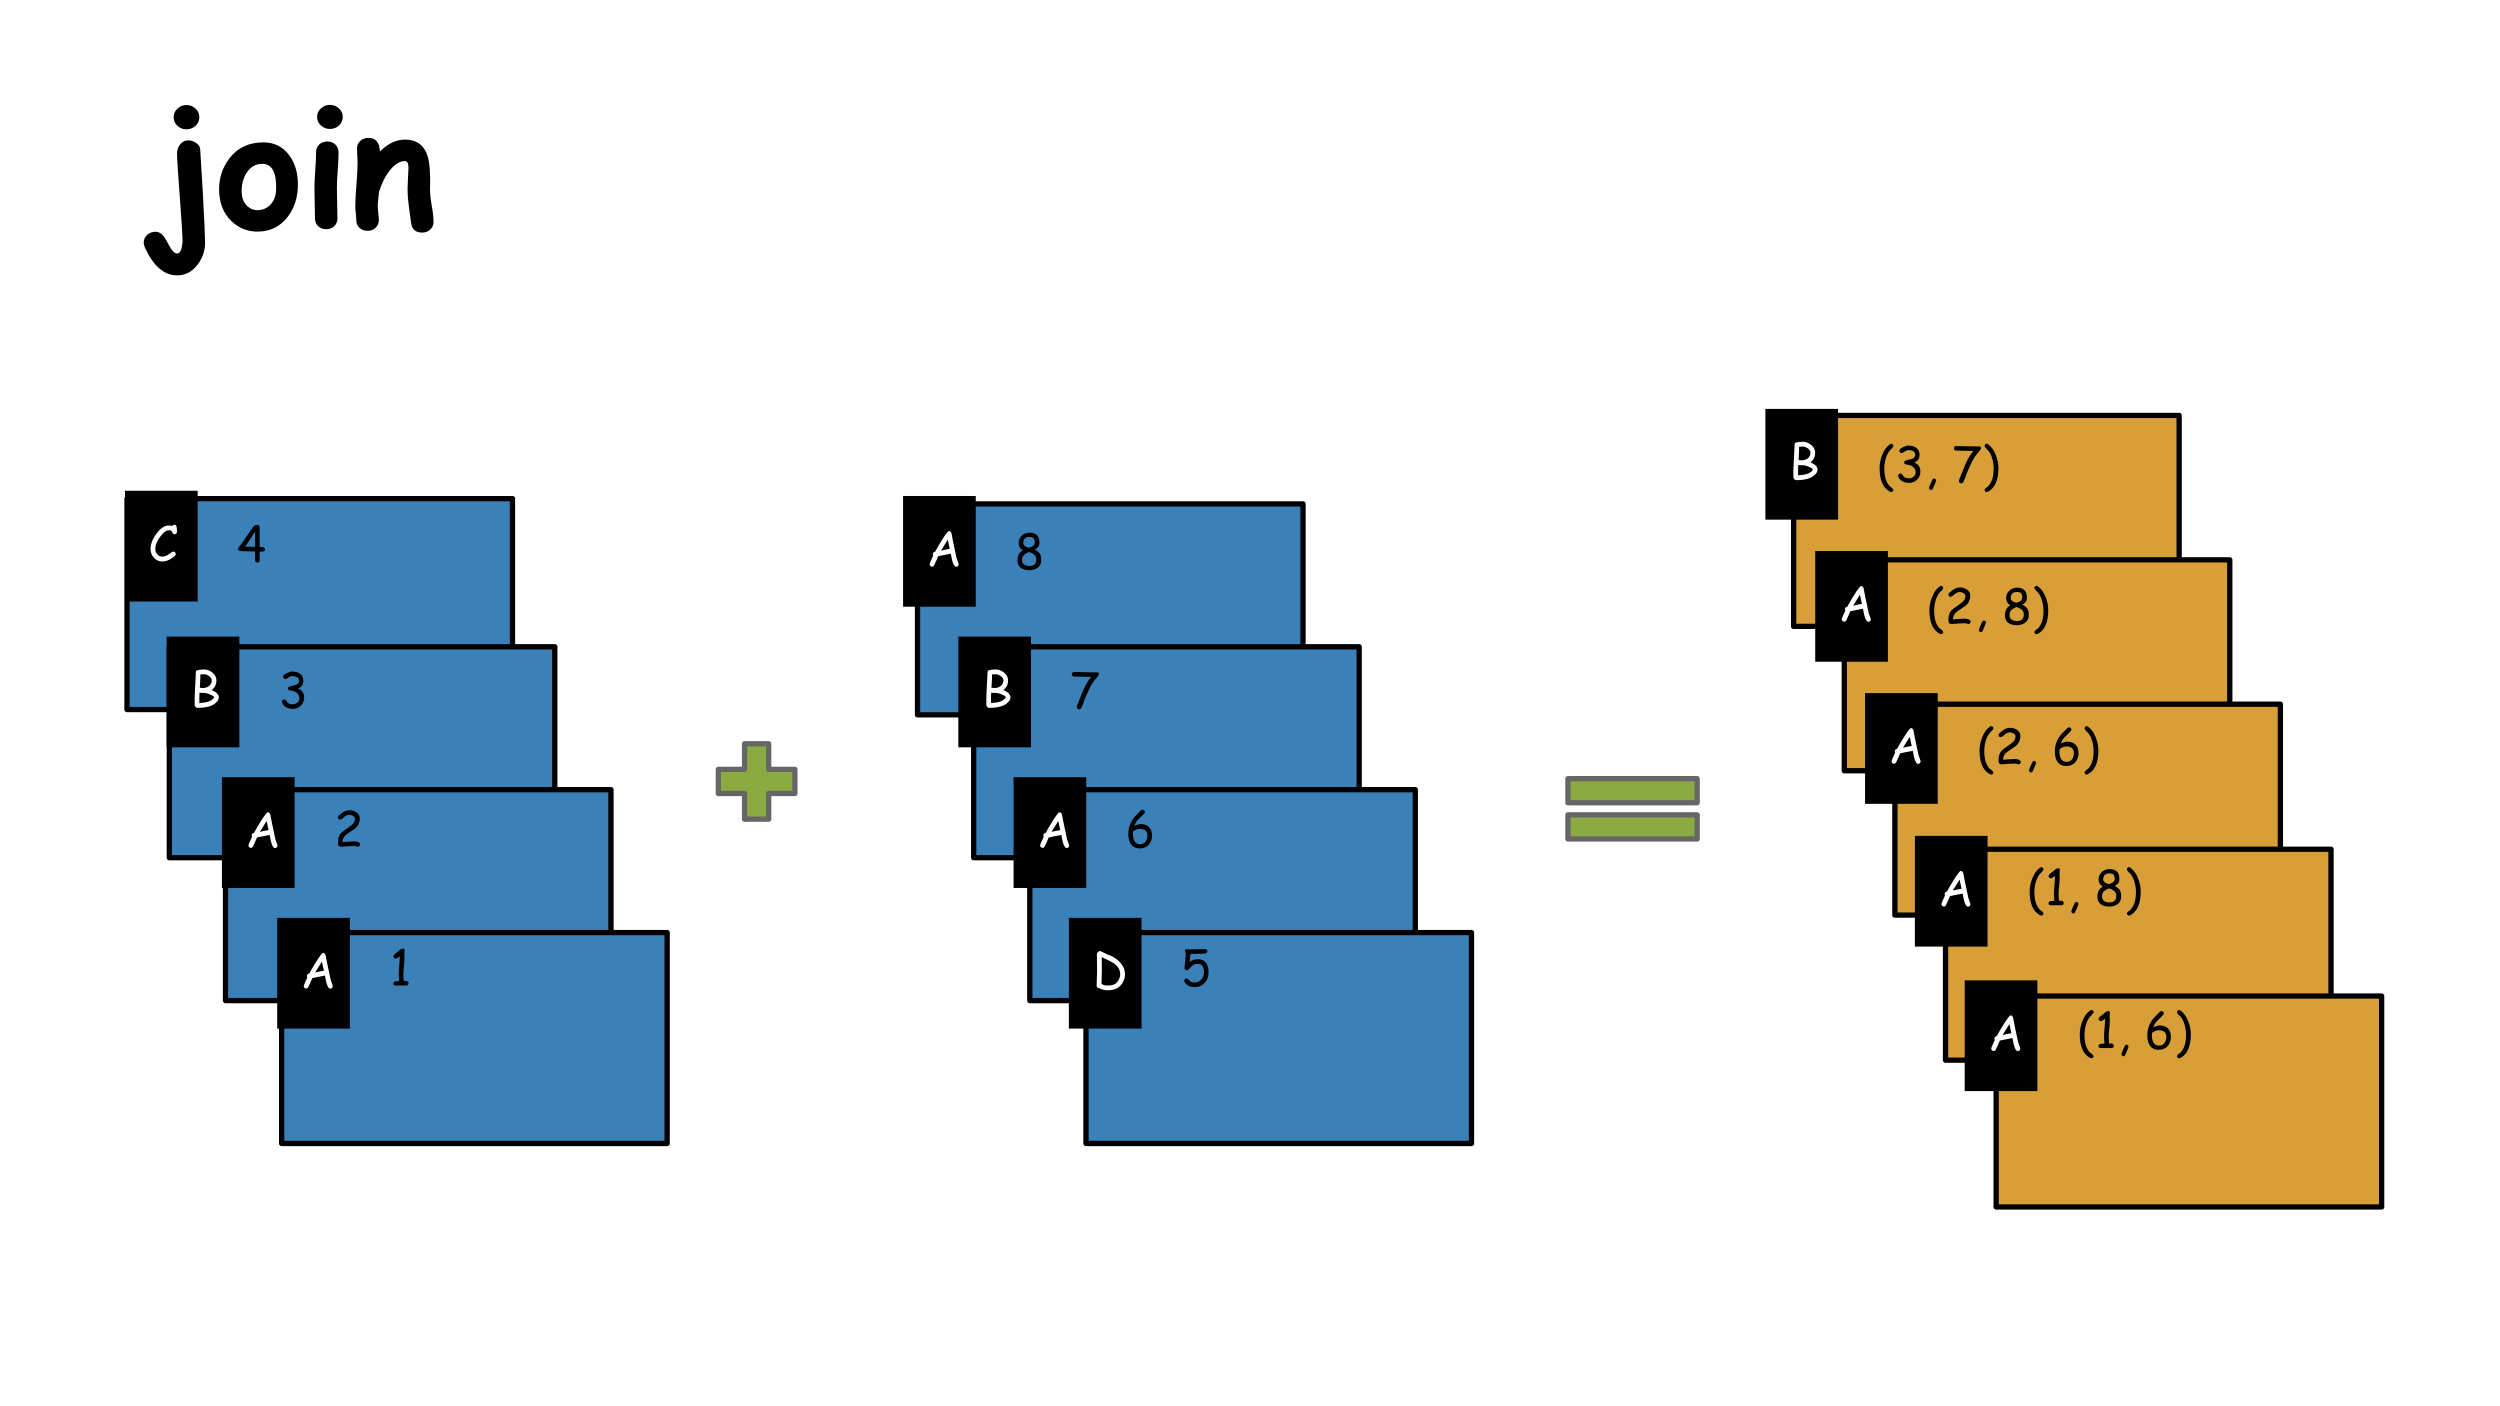 <?xml version="1.0" encoding="UTF-8"?>
<svg xmlns="http://www.w3.org/2000/svg" xmlns:xlink="http://www.w3.org/1999/xlink" width="720pt" height="405pt" viewBox="0 0 720 405" version="1.1">
<defs>
<g>
<symbol overflow="visible" id="glyph0-0">
<path style="stroke:none;" d="M 0.875 0 L 0.875 -11.203 L 6.125 -11.203 L 6.125 0 Z M 1.75 -0.875 L 5.25 -0.875 L 5.25 -10.328 L 1.75 -10.328 Z M 1.75 -0.875 "/>
</symbol>
<symbol overflow="visible" id="glyph0-1">
<path style="stroke:none;" d="M 7.547 -7.672 C 7.254 -7.672 7.035 -7.844 6.891 -8.188 C 6.766 -8.477 6.645 -8.656 6.531 -8.719 C 6.438 -8.77 6.203 -8.797 5.828 -8.797 C 5.16 -8.797 4.426 -8.289 3.625 -7.281 C 2.531 -5.914 1.984 -4.625 1.984 -3.406 C 1.984 -2.82 2.172 -2.316 2.547 -1.891 C 2.93 -1.453 3.398 -1.234 3.953 -1.234 C 4.422 -1.234 4.891 -1.352 5.359 -1.594 C 5.629 -1.738 6.035 -2.008 6.578 -2.406 C 6.836 -2.594 7.035 -2.688 7.172 -2.688 C 7.367 -2.688 7.531 -2.613 7.656 -2.469 C 7.789 -2.32 7.859 -2.156 7.859 -1.969 C 7.859 -1.77 7.773 -1.594 7.609 -1.438 C 6.398 -0.363 5.18 0.172 3.953 0.172 C 3.004 0.172 2.207 -0.191 1.562 -0.922 C 0.926 -1.617 0.609 -2.445 0.609 -3.406 C 0.609 -4.957 1.258 -6.539 2.562 -8.156 C 3.633 -9.508 4.723 -10.188 5.828 -10.188 C 6.047 -10.188 6.242 -10.176 6.422 -10.156 C 6.598 -10.133 6.754 -10.102 6.891 -10.062 C 7.055 -10.289 7.266 -10.406 7.516 -10.406 C 7.828 -10.406 8.023 -10.203 8.109 -9.797 C 8.18 -9.422 8.219 -8.961 8.219 -8.422 C 8.219 -8.242 8.172 -8.082 8.078 -7.938 C 7.953 -7.758 7.773 -7.672 7.547 -7.672 Z M 7.547 -7.672 "/>
</symbol>
<symbol overflow="visible" id="glyph0-2">
<path style="stroke:none;" d="M 6.594 -2.984 L 6.594 -0.453 C 6.594 -0.035 6.383 0.172 5.969 0.172 C 5.488 0.172 5.25 -0.156 5.25 -0.812 C 5.25 -0.895 5.25 -1.008 5.25 -1.156 C 5.258 -1.312 5.266 -1.414 5.266 -1.469 L 5.266 -3.016 L 2.25 -3.094 C 1.625 -3.094 1.191 -3.113 0.953 -3.156 C 0.535 -3.227 0.328 -3.391 0.328 -3.641 C 0.328 -3.848 0.453 -4.109 0.703 -4.422 L 1.297 -5.125 L 4.656 -10.031 C 4.957 -10.457 5.344 -10.672 5.812 -10.672 C 6.332 -10.672 6.594 -10.445 6.594 -10 L 6.594 -4.312 C 6.664 -4.32 6.758 -4.328 6.875 -4.328 C 7.707 -4.328 8.125 -4.098 8.125 -3.641 C 8.125 -3.316 7.953 -3.109 7.609 -3.016 C 7.453 -2.973 7.113 -2.961 6.594 -2.984 Z M 5.266 -8.766 C 4.047 -6.828 3.094 -5.375 2.406 -4.406 L 5.266 -4.344 Z M 5.266 -8.766 "/>
</symbol>
<symbol overflow="visible" id="glyph0-3">
<path style="stroke:none;" d="M 6.062 -0.281 C 5.031 0.125 3.719 0.328 2.125 0.328 C 1.926 0.328 1.738 0.234 1.562 0.047 C 1.395 -0.129 1.312 -0.316 1.312 -0.516 L 1.312 -2.516 C 1.312 -3.16 1.348 -4.086 1.422 -5.297 C 1.516 -6.598 1.566 -7.539 1.578 -8.125 C 1.578 -8.539 1.602 -9.164 1.656 -10 C 1.688 -10.227 1.758 -10.379 1.875 -10.453 C 2.5 -10.641 3.207 -10.734 4 -10.734 C 4.801 -10.734 5.566 -10.461 6.297 -9.922 C 7.148 -9.285 7.578 -8.508 7.578 -7.594 C 7.578 -6.414 7.125 -5.488 6.219 -4.812 C 6.895 -4.52 7.406 -4.195 7.75 -3.844 C 8.094 -3.488 8.266 -3.102 8.266 -2.688 C 8.266 -2.133 7.961 -1.602 7.359 -1.094 C 6.941 -0.727 6.508 -0.457 6.062 -0.281 Z M 4 -9.344 C 3.5 -9.344 3.148 -9.328 2.953 -9.297 L 2.938 -8.094 L 2.797 -5.453 C 3.441 -5.398 3.785 -5.375 3.828 -5.375 C 4.523 -5.438 5.094 -5.648 5.531 -6.016 C 6 -6.422 6.234 -6.945 6.234 -7.594 C 6.234 -8.02 5.992 -8.414 5.516 -8.781 C 5.035 -9.156 4.531 -9.344 4 -9.344 Z M 4.766 -3.875 L 4.031 -3.984 C 3.969 -3.984 3.875 -3.977 3.75 -3.969 C 3.633 -3.969 3.547 -3.969 3.484 -3.969 C 3.242 -3.969 2.984 -3.988 2.703 -4.031 C 2.672 -3.457 2.656 -2.941 2.656 -2.484 L 2.656 -1.078 C 3.852 -1.117 4.828 -1.285 5.578 -1.578 C 5.898 -1.703 6.207 -1.895 6.5 -2.156 C 6.77 -2.395 6.906 -2.57 6.906 -2.688 C 6.906 -2.906 6.613 -3.145 6.031 -3.406 C 5.594 -3.613 5.172 -3.77 4.766 -3.875 Z M 4.766 -3.875 "/>
</symbol>
<symbol overflow="visible" id="glyph0-4">
<path style="stroke:none;" d="M 4.766 -10.344 C 4.766 -10.188 4.617 -9.953 4.328 -9.641 C 4.117 -9.43 3.914 -9.223 3.719 -9.016 C 3.207 -8.441 2.805 -7.625 2.516 -6.562 C 2.266 -5.625 2.141 -4.707 2.141 -3.812 C 2.141 -1.5 2.664 0.195 3.719 1.281 C 3.926 1.445 4.141 1.609 4.359 1.766 C 4.617 1.973 4.75 2.18 4.75 2.391 C 4.75 2.547 4.688 2.676 4.562 2.781 C 4.445 2.895 4.312 2.953 4.156 2.953 C 4.02 2.953 3.859 2.898 3.672 2.797 C 1.742 1.711 0.781 -0.539 0.781 -3.969 C 0.781 -5.207 1.031 -6.457 1.531 -7.719 C 2.082 -9.133 2.812 -10.156 3.719 -10.781 C 3.895 -10.914 4.035 -10.984 4.141 -10.984 C 4.305 -10.984 4.453 -10.914 4.578 -10.781 C 4.703 -10.656 4.766 -10.508 4.766 -10.344 Z M 4.766 -10.344 "/>
</symbol>
<symbol overflow="visible" id="glyph0-5">
<path style="stroke:none;" d="M 4.141 0.312 C 3.453 0.312 2.832 0.172 2.281 -0.109 C 1.664 -0.441 1.254 -0.91 1.047 -1.516 C 1.016 -1.598 1 -1.676 1 -1.75 C 1 -1.938 1.066 -2.086 1.203 -2.203 C 1.348 -2.328 1.508 -2.391 1.688 -2.391 C 1.875 -2.391 2.031 -2.305 2.156 -2.141 L 2.469 -1.672 C 2.633 -1.441 2.859 -1.27 3.141 -1.156 C 3.422 -1.051 3.754 -1 4.141 -1 C 4.629 -1 5.062 -1.156 5.438 -1.469 C 5.832 -1.789 6.031 -2.191 6.031 -2.672 C 6.031 -3.359 5.781 -3.906 5.281 -4.312 C 4.832 -4.664 4.238 -4.883 3.5 -4.969 C 2.988 -5.008 2.734 -5.211 2.734 -5.578 C 2.734 -5.848 2.938 -6.051 3.344 -6.188 L 4.969 -6.594 C 5.281 -6.707 5.516 -6.859 5.672 -7.047 C 5.836 -7.242 5.922 -7.484 5.922 -7.766 C 5.93 -8.172 5.781 -8.492 5.469 -8.734 C 5.133 -8.992 4.664 -9.125 4.062 -9.125 C 3.75 -9.125 3.445 -9.047 3.156 -8.891 L 2.391 -8.406 C 2.234 -8.312 2.113 -8.266 2.031 -8.266 C 1.844 -8.266 1.68 -8.332 1.547 -8.469 C 1.422 -8.613 1.359 -8.773 1.359 -8.953 C 1.359 -9.305 1.707 -9.648 2.406 -9.984 C 3.008 -10.285 3.508 -10.438 3.906 -10.438 C 4.883 -10.438 5.66 -10.219 6.234 -9.781 C 6.848 -9.312 7.156 -8.648 7.156 -7.797 C 7.156 -6.723 6.723 -6.016 5.859 -5.672 C 5.785 -5.641 5.695 -5.609 5.594 -5.578 C 6.195 -5.359 6.648 -5.023 6.953 -4.578 C 7.254 -4.129 7.406 -3.57 7.406 -2.906 C 7.406 -2.008 7.086 -1.25 6.453 -0.625 C 5.816 0 5.047 0.312 4.141 0.312 Z M 4.141 0.312 "/>
</symbol>
<symbol overflow="visible" id="glyph0-6">
<path style="stroke:none;" d="M 1.953 2.359 C 1.785 2.359 1.645 2.297 1.531 2.172 C 1.414 2.047 1.359 1.906 1.359 1.75 C 1.359 1.613 1.5 1.219 1.781 0.562 C 2.02 0 2.207 -0.398 2.344 -0.641 C 2.457 -0.859 2.613 -0.969 2.812 -0.969 C 2.977 -0.969 3.117 -0.906 3.234 -0.781 C 3.348 -0.656 3.406 -0.516 3.406 -0.359 C 3.406 -0.242 3.082 0.535 2.438 1.984 C 2.332 2.234 2.172 2.359 1.953 2.359 Z M 1.953 2.359 "/>
</symbol>
<symbol overflow="visible" id="glyph0-7">
<path style="stroke:none;" d=""/>
</symbol>
<symbol overflow="visible" id="glyph0-8">
<path style="stroke:none;" d="M 7.891 -8.922 L 7.266 -8.203 C 6.672 -7.516 6.129 -6.676 5.641 -5.688 L 4.391 -2.953 C 4.305 -2.754 4.113 -2.227 3.812 -1.375 C 3.57 -0.707 3.352 -0.207 3.156 0.125 C 3.02 0.344 2.836 0.453 2.609 0.453 C 2.422 0.453 2.258 0.383 2.125 0.25 C 1.988 0.125 1.922 -0.023 1.922 -0.203 C 1.922 -0.367 2.066 -0.812 2.359 -1.531 L 3.891 -5.297 C 4.566 -6.785 5.266 -7.938 5.984 -8.75 L 6.109 -8.891 L 2.688 -8.953 L 1.141 -9 C 0.703 -9.039 0.484 -9.258 0.484 -9.656 C 0.484 -9.844 0.547 -10 0.672 -10.125 C 0.797 -10.25 0.957 -10.312 1.156 -10.312 C 1.727 -10.312 2.586 -10.289 3.734 -10.25 C 4.891 -10.219 5.754 -10.203 6.328 -10.203 L 7.578 -10.203 C 8.055 -10.203 8.297 -10.055 8.297 -9.766 C 8.297 -9.555 8.16 -9.273 7.891 -8.922 Z M 7.891 -8.922 "/>
</symbol>
<symbol overflow="visible" id="glyph0-9">
<path style="stroke:none;" d="M 4.766 -3.969 C 4.766 -0.539 3.797 1.711 1.859 2.797 C 1.672 2.898 1.508 2.953 1.375 2.953 C 1.219 2.953 1.078 2.895 0.953 2.781 C 0.836 2.676 0.781 2.547 0.781 2.391 C 0.781 2.18 0.914 1.973 1.188 1.766 C 1.395 1.609 1.602 1.445 1.812 1.281 C 2.863 0.195 3.391 -1.5 3.391 -3.812 C 3.391 -4.707 3.266 -5.625 3.016 -6.562 C 2.723 -7.625 2.328 -8.441 1.828 -9.016 C 1.617 -9.223 1.41 -9.43 1.203 -9.641 C 0.922 -9.953 0.781 -10.188 0.781 -10.344 C 0.781 -10.508 0.836 -10.656 0.953 -10.781 C 1.078 -10.914 1.223 -10.984 1.391 -10.984 C 1.492 -10.984 1.641 -10.914 1.828 -10.781 C 2.723 -10.156 3.453 -9.133 4.016 -7.719 C 4.516 -6.457 4.766 -5.207 4.766 -3.969 Z M 4.766 -3.969 "/>
</symbol>
<symbol overflow="visible" id="glyph0-10">
<path style="stroke:none;" d="M 8.547 0.203 C 8.129 0.203 7.766 -0.332 7.453 -1.406 C 7.336 -1.82 7.188 -2.539 7 -3.562 C 6.539 -3.5 5.938 -3.383 5.188 -3.219 L 3.359 -2.844 C 3.129 -2.25 2.738 -1.375 2.188 -0.219 C 2.039 0.031 1.844 0.156 1.594 0.156 C 1.414 0.156 1.254 0.094 1.109 -0.031 C 0.961 -0.164 0.891 -0.332 0.891 -0.531 C 0.891 -0.75 1.234 -1.582 1.922 -3.031 C 1.848 -3.145 1.812 -3.281 1.812 -3.438 C 1.812 -3.812 2.035 -4.051 2.484 -4.156 C 3.004 -5.125 3.66 -6.242 4.453 -7.516 C 5.535 -9.242 6.207 -10.109 6.469 -10.109 C 6.82 -10.109 7.066 -9.859 7.203 -9.359 L 7.641 -7.062 L 8.656 -2.297 L 9.047 -1.219 C 9.18 -0.852 9.25 -0.609 9.25 -0.484 C 9.25 -0.285 9.176 -0.125 9.031 0 C 8.883 0.133 8.723 0.203 8.547 0.203 Z M 6.125 -7.609 L 4.172 -4.453 C 4.723 -4.598 5.562 -4.77 6.688 -4.969 Z M 6.125 -7.609 "/>
</symbol>
<symbol overflow="visible" id="glyph0-11">
<path style="stroke:none;" d="M 7.359 -0.047 C 6.648 0.43 5.633 0.672 4.312 0.672 C 3.977 0.672 3.598 0.617 3.172 0.516 C 2.66 0.391 2.273 0.234 2.016 0.047 L 1.938 0.047 C 1.738 0.047 1.57 -0.02 1.438 -0.156 C 1.312 -0.301 1.25 -0.469 1.25 -0.656 C 1.25 -1.133 1.27 -1.852 1.312 -2.812 C 1.352 -3.77 1.375 -4.488 1.375 -4.969 C 1.375 -5.5 1.363 -6.289 1.344 -7.344 C 1.32 -8.406 1.312 -9.203 1.312 -9.734 C 1.312 -9.922 1.406 -10.117 1.594 -10.328 C 1.789 -10.535 1.988 -10.641 2.188 -10.641 C 2.289 -10.641 2.656 -10.484 3.281 -10.172 C 3.977 -9.836 4.379 -9.648 4.484 -9.609 C 5.785 -9.172 6.891 -8.492 7.797 -7.578 C 8.867 -6.492 9.406 -5.305 9.406 -4.016 C 9.406 -3.234 9.223 -2.484 8.859 -1.766 C 8.492 -1.055 7.992 -0.484 7.359 -0.047 Z M 5.922 -7.281 C 5.453 -7.582 4.379 -8.109 2.703 -8.859 L 2.734 -6.891 L 2.75 -4.922 L 2.641 -1.188 C 2.672 -1.176 2.723 -1.145 2.797 -1.094 C 3.191 -0.832 3.695 -0.703 4.312 -0.703 C 5.344 -0.703 6.098 -0.859 6.578 -1.172 C 7.016 -1.473 7.363 -1.879 7.625 -2.391 C 7.895 -2.898 8.031 -3.43 8.031 -3.984 C 8.031 -5.266 7.328 -6.363 5.922 -7.281 Z M 5.922 -7.281 "/>
</symbol>
<symbol overflow="visible" id="glyph0-12">
<path style="stroke:none;" d="M 6.891 0.016 C 6.773 0.016 6.613 -0.02 6.406 -0.094 C 6.195 -0.164 6.039 -0.203 5.938 -0.203 C 5.695 -0.203 5.344 -0.188 4.875 -0.156 C 4.414 -0.125 4.066 -0.109 3.828 -0.109 C 3.648 -0.109 3.383 -0.086 3.031 -0.047 C 2.688 -0.004 2.426 0.016 2.25 0.016 C 2.207 0.016 2.133 0.008 2.031 0 C 1.938 -0.02 1.863 -0.031 1.812 -0.031 C 1.5 -0.031 1.297 -0.188 1.203 -0.5 C 1.148 -0.656 1.125 -0.926 1.125 -1.312 C 1.125 -2.375 1.41 -3.227 1.984 -3.875 C 2.254 -4.176 2.969 -4.723 4.125 -5.516 C 4.781 -5.961 5.219 -6.312 5.438 -6.562 C 5.82 -7 6.016 -7.508 6.016 -8.094 C 6.016 -8.383 5.828 -8.645 5.453 -8.875 C 5.117 -9.082 4.797 -9.188 4.484 -9.188 C 4.055 -9.188 3.656 -9.066 3.281 -8.828 L 2.297 -8.062 C 2.109 -7.906 1.953 -7.828 1.828 -7.828 C 1.359 -7.828 1.125 -8.016 1.125 -8.391 C 1.125 -8.598 1.211 -8.781 1.391 -8.938 C 1.922 -9.438 2.383 -9.801 2.781 -10.031 C 3.332 -10.344 3.898 -10.5 4.484 -10.5 C 5.211 -10.5 5.867 -10.301 6.453 -9.906 C 7.098 -9.445 7.422 -8.863 7.422 -8.156 C 7.422 -7.695 7.352 -7.27 7.219 -6.875 C 7.094 -6.488 6.895 -6.129 6.625 -5.797 C 6.281 -5.391 5.703 -4.938 4.891 -4.438 C 4.035 -3.895 3.473 -3.484 3.203 -3.203 C 2.691 -2.68 2.441 -2.047 2.453 -1.297 L 3.859 -1.422 C 4.828 -1.484 5.52 -1.516 5.938 -1.516 C 6.281 -1.516 6.609 -1.453 6.922 -1.328 C 7.328 -1.172 7.531 -0.953 7.531 -0.672 C 7.531 -0.492 7.469 -0.332 7.344 -0.188 C 7.227 -0.051 7.078 0.016 6.891 0.016 Z M 6.891 0.016 "/>
</symbol>
<symbol overflow="visible" id="glyph0-13">
<path style="stroke:none;" d="M 4.812 0 L 2.094 0 C 1.781 0 1.555 -0.02 1.422 -0.062 C 1.191 -0.145 1.078 -0.316 1.078 -0.578 C 1.078 -1.035 1.438 -1.266 2.156 -1.266 L 2.484 -1.266 L 2.766 -1.25 C 2.766 -1.469 2.742 -1.789 2.703 -2.219 C 2.66 -2.645 2.641 -2.969 2.641 -3.188 C 2.641 -3.758 2.691 -4.641 2.797 -5.828 C 2.898 -6.984 2.953 -7.863 2.953 -8.469 C 2.336 -8 1.945 -7.766 1.781 -7.766 C 1.594 -7.766 1.43 -7.832 1.297 -7.969 C 1.16 -8.102 1.094 -8.258 1.094 -8.438 C 1.094 -8.645 1.289 -8.906 1.688 -9.219 C 1.938 -9.383 2.285 -9.66 2.734 -10.047 C 3.141 -10.453 3.523 -10.656 3.891 -10.656 C 4.191 -10.656 4.344 -10.477 4.344 -10.125 C 4.344 -10.02 4.328 -9.863 4.297 -9.656 C 4.273 -9.457 4.266 -9.301 4.266 -9.188 C 4.266 -9.039 4.27 -8.812 4.281 -8.5 C 4.301 -8.195 4.312 -7.973 4.312 -7.828 C 4.312 -7.305 4.254 -6.531 4.141 -5.5 C 4.035 -4.469 3.984 -3.695 3.984 -3.188 C 3.984 -2.926 4 -2.602 4.031 -2.219 C 4.07 -1.844 4.094 -1.535 4.094 -1.297 L 4.812 -1.312 C 5 -1.312 5.156 -1.25 5.281 -1.125 C 5.406 -1 5.469 -0.844 5.469 -0.656 C 5.469 -0.457 5.406 -0.297 5.281 -0.172 C 5.156 -0.055 5 0 4.812 0 Z M 4.812 0 "/>
</symbol>
<symbol overflow="visible" id="glyph0-14">
<path style="stroke:none;" d="M 4.203 0.375 C 3.234 0.375 2.453 0.16 1.859 -0.266 C 1.191 -0.734 0.848 -1.426 0.828 -2.344 C 0.816 -3.812 1.336 -4.816 2.391 -5.359 C 1.578 -5.848 1.172 -6.547 1.172 -7.453 C 1.172 -8.316 1.484 -9.031 2.109 -9.594 C 2.703 -10.145 3.426 -10.426 4.281 -10.438 C 6.195 -10.445 7.156 -9.5 7.156 -7.594 C 7.156 -7.051 7.047 -6.629 6.828 -6.328 C 6.648 -6.086 6.305 -5.836 5.797 -5.578 C 6.473 -5.234 6.945 -4.863 7.219 -4.469 C 7.539 -4 7.703 -3.359 7.703 -2.547 C 7.703 -1.617 7.359 -0.891 6.672 -0.359 C 6.023 0.129 5.203 0.375 4.203 0.375 Z M 4.266 -9.203 C 3.672 -9.203 3.219 -9.035 2.906 -8.703 C 2.633 -8.398 2.5 -7.984 2.5 -7.453 C 2.508 -6.816 3.035 -6.363 4.078 -6.094 C 4.617 -6.25 5.008 -6.406 5.25 -6.562 C 5.625 -6.82 5.812 -7.164 5.812 -7.594 C 5.812 -8.219 5.676 -8.656 5.406 -8.906 C 5.164 -9.102 4.785 -9.203 4.266 -9.203 Z M 4.141 -4.875 C 3.41 -4.539 2.926 -4.25 2.688 -4 C 2.312 -3.625 2.133 -3.094 2.156 -2.406 C 2.176 -1.832 2.438 -1.406 2.938 -1.125 C 3.312 -0.926 3.734 -0.828 4.203 -0.828 C 5.004 -0.828 5.562 -1.016 5.875 -1.391 C 6.133 -1.691 6.266 -2.148 6.266 -2.766 C 6.266 -3.359 6.031 -3.836 5.562 -4.203 C 5.25 -4.453 4.773 -4.676 4.141 -4.875 Z M 4.141 -4.875 "/>
</symbol>
<symbol overflow="visible" id="glyph0-15">
<path style="stroke:none;" d="M 4.078 0.5 C 2.891 0.5 2.016 0.062 1.453 -0.812 C 0.992 -1.531 0.766 -2.484 0.766 -3.672 C 0.766 -5.93 1.676 -7.883 3.5 -9.531 L 4.141 -10.188 C 4.453 -10.488 4.691 -10.641 4.859 -10.641 C 5.035 -10.641 5.191 -10.57 5.328 -10.438 C 5.461 -10.312 5.535 -10.16 5.547 -9.984 C 5.555 -9.816 5.32 -9.5 4.844 -9.031 L 3.453 -7.672 C 3.086 -7.297 2.77 -6.727 2.5 -5.969 C 2.895 -6.156 3.238 -6.289 3.531 -6.375 C 3.832 -6.469 4.078 -6.516 4.266 -6.516 C 5.336 -6.516 6.156 -6.227 6.719 -5.656 C 7.289 -5.094 7.578 -4.289 7.578 -3.25 C 7.578 -2.156 7.27 -1.266 6.656 -0.578 C 6.008 0.141 5.148 0.5 4.078 0.5 Z M 4.078 -5.125 C 3.691 -5.125 3.344 -5.055 3.031 -4.922 C 2.906 -4.859 2.609 -4.68 2.141 -4.391 C 2.109 -4.148 2.094 -3.91 2.094 -3.672 C 2.094 -2.859 2.227 -2.195 2.5 -1.688 C 2.844 -1.031 3.383 -0.703 4.125 -0.703 C 4.812 -0.703 5.344 -0.945 5.719 -1.438 C 6.07 -1.895 6.25 -2.5 6.25 -3.25 C 6.25 -3.875 6.066 -4.344 5.703 -4.656 C 5.348 -4.969 4.805 -5.125 4.078 -5.125 Z M 4.078 -5.125 "/>
</symbol>
<symbol overflow="visible" id="glyph0-16">
<path style="stroke:none;" d="M 3.844 0.438 C 2.551 0.438 1.598 -0.039 0.984 -1 C 0.898 -1.133 0.859 -1.266 0.859 -1.391 C 0.859 -1.566 0.926 -1.719 1.062 -1.844 C 1.207 -1.977 1.367 -2.047 1.547 -2.047 C 1.734 -2.047 1.91 -1.945 2.078 -1.75 C 2.328 -1.457 2.508 -1.27 2.625 -1.188 C 2.926 -0.977 3.332 -0.875 3.844 -0.875 C 4.633 -0.875 5.285 -1.176 5.797 -1.781 C 6.297 -2.352 6.547 -3.047 6.547 -3.859 C 6.547 -4.523 6.438 -5.062 6.219 -5.469 C 5.938 -6 5.504 -6.266 4.922 -6.266 C 4.43 -6.266 4.031 -6.195 3.719 -6.062 C 3.469 -5.957 3.219 -5.781 2.969 -5.531 L 2.234 -4.703 C 2.023 -4.504 1.816 -4.406 1.609 -4.406 C 1.43 -4.406 1.273 -4.469 1.141 -4.594 C 1.016 -4.727 0.953 -4.883 0.953 -5.062 C 0.953 -5.156 0.988 -5.562 1.062 -6.281 C 1.219 -7.719 1.297 -8.66 1.297 -9.109 C 1.297 -9.273 1.254 -9.453 1.172 -9.641 C 1.098 -9.828 1.062 -9.969 1.062 -10.062 C 1.062 -10.332 1.301 -10.469 1.781 -10.469 C 1.875 -10.469 2.008 -10.457 2.188 -10.438 C 2.375 -10.426 2.516 -10.422 2.609 -10.422 C 2.867 -10.422 3.266 -10.43 3.797 -10.453 C 4.328 -10.473 4.723 -10.484 4.984 -10.484 C 5.109 -10.484 5.297 -10.477 5.547 -10.469 C 5.797 -10.457 5.984 -10.453 6.109 -10.453 C 6.191 -10.453 6.316 -10.469 6.484 -10.5 C 6.648 -10.539 6.77 -10.562 6.844 -10.562 C 7.02 -10.562 7.176 -10.492 7.312 -10.359 C 7.457 -10.223 7.531 -10.07 7.531 -9.906 C 7.531 -9.395 6.988 -9.141 5.906 -9.141 C 5.758 -9.141 5.578 -9.141 5.359 -9.141 C 5.148 -9.148 5.023 -9.156 4.984 -9.156 L 3.828 -9.141 L 2.672 -9.109 C 2.672 -8.898 2.586 -8.141 2.422 -6.828 C 3.047 -7.328 3.879 -7.578 4.922 -7.578 C 5.922 -7.578 6.688 -7.188 7.219 -6.406 C 7.656 -5.738 7.875 -4.891 7.875 -3.859 C 7.875 -2.629 7.516 -1.613 6.797 -0.812 C 6.055 0.02 5.07 0.438 3.844 0.438 Z M 3.844 0.438 "/>
</symbol>
<symbol overflow="visible" id="glyph1-0">
<path style="stroke:none;" d="M 3 0 L 3 -38.391 L 21 -38.391 L 21 0 Z M 6 -3 L 18 -3 L 18 -35.391 L 6 -35.391 Z M 6 -3 "/>
</symbol>
<symbol overflow="visible" id="glyph1-1">
<path style="stroke:none;" d="M 10.953 -28.062 C 9.953 -28.062 9.086 -28.395 8.359 -29.062 C 7.629 -29.738 7.266 -30.566 7.266 -31.547 C 7.266 -32.535 7.629 -33.367 8.359 -34.047 C 9.086 -34.723 9.953 -35.062 10.953 -35.062 C 11.953 -35.062 12.816 -34.723 13.547 -34.047 C 14.285 -33.367 14.656 -32.535 14.656 -31.547 C 14.656 -30.566 14.285 -29.738 13.547 -29.062 C 12.816 -28.395 11.953 -28.062 10.953 -28.062 Z M 9.828 4.391 C 9.828 2.742 9.562 -1.582 9.031 -8.594 C 8.5 -15.613 8.234 -19.781 8.234 -21.094 C 8.234 -22.031 8.504 -22.875 9.047 -23.625 C 9.691 -24.469 10.52 -24.891 11.531 -24.891 C 12.25 -24.891 12.969 -24.648 13.688 -24.172 C 14.469 -23.641 14.875 -23.031 14.906 -22.344 C 15.094 -19.352 15.352 -15.016 15.688 -9.328 C 16.102 -1.742 16.312 2.906 16.312 4.625 C 16.312 6.883 15.602 8.961 14.188 10.859 C 12.602 12.953 10.641 14 8.297 14 C 4.516 14 1.41 11.328 -1.016 5.984 C -1.242 5.461 -1.359 4.977 -1.359 4.531 C -1.359 3.664 -1.016 2.922 -0.328 2.297 C 0.348 1.723 1.125 1.438 2 1.438 C 3 1.438 3.879 1.973 4.641 3.047 C 5.203 4.047 5.773 5.055 6.359 6.078 C 6.984 7.148 7.629 7.688 8.297 7.688 C 9.109 7.688 9.617 6.586 9.828 4.391 Z M 9.828 4.391 "/>
</symbol>
<symbol overflow="visible" id="glyph1-2">
<path style="stroke:none;" d="M 12.047 1.391 C 9.16 1.391 6.676 0.395 4.594 -1.594 C 2.312 -3.77 1.117 -6.672 1.016 -10.297 C 0.898 -13.742 1.844 -16.82 3.844 -19.531 C 6.219 -22.719 9.523 -24.312 13.766 -24.312 C 16.891 -24.312 19.375 -23.062 21.219 -20.562 C 22.875 -18.312 23.703 -15.52 23.703 -12.188 C 23.703 -8.562 22.734 -5.469 20.797 -2.906 C 18.617 -0.039 15.703 1.391 12.047 1.391 Z M 13.453 -18.125 C 11.535 -18.133 10.02 -17.258 8.906 -15.5 C 7.969 -14.008 7.5 -12.273 7.5 -10.297 C 7.5 -8.422 8.031 -6.984 9.094 -5.984 C 9.938 -5.18 10.922 -4.781 12.047 -4.781 C 13.41 -4.781 14.594 -5.242 15.594 -6.172 C 16.727 -7.242 17.336 -8.703 17.422 -10.547 C 17.617 -15.578 16.297 -18.102 13.453 -18.125 Z M 13.453 -18.125 "/>
</symbol>
<symbol overflow="visible" id="glyph1-3">
<path style="stroke:none;" d="M 7.734 -28.172 C 6.734 -28.172 5.863 -28.504 5.125 -29.172 C 4.395 -29.848 4.031 -30.672 4.031 -31.641 C 4.031 -32.609 4.395 -33.426 5.125 -34.094 C 5.863 -34.77 6.734 -35.109 7.734 -35.109 C 8.734 -35.109 9.598 -34.77 10.328 -34.094 C 11.055 -33.426 11.422 -32.609 11.422 -31.641 C 11.422 -30.672 11.055 -29.848 10.328 -29.172 C 9.598 -28.504 8.734 -28.172 7.734 -28.172 Z M 9.734 -11 C 9.734 -10.102 9.758 -8.672 9.812 -6.703 C 9.863 -4.734 9.891 -3.305 9.891 -2.422 C 9.891 -1.516 9.582 -0.766 8.969 -0.172 C 8.363 0.41 7.594 0.703 6.656 0.703 C 5.719 0.703 4.941 0.41 4.328 -0.172 C 3.723 -0.766 3.422 -1.516 3.422 -2.422 C 3.422 -3.305 3.395 -4.734 3.344 -6.703 C 3.289 -8.672 3.266 -10.102 3.266 -11 C 3.266 -12.383 3.344 -14.125 3.5 -16.219 C 3.656 -18.312 3.734 -20.055 3.734 -21.453 C 3.734 -22.359 4.035 -23.102 4.641 -23.688 C 5.254 -24.27 6.031 -24.562 6.969 -24.562 C 7.906 -24.562 8.676 -24.27 9.281 -23.688 C 9.895 -23.102 10.203 -22.359 10.203 -21.453 C 10.203 -20.055 10.125 -18.312 9.969 -16.219 C 9.812 -14.125 9.734 -12.383 9.734 -11 Z M 9.734 -11 "/>
</symbol>
<symbol overflow="visible" id="glyph1-4">
<path style="stroke:none;" d="M 20.859 1.672 C 18.941 1.672 17.875 0.723 17.656 -1.172 C 17.438 -2.785 17.219 -4.406 17 -6.031 C 16.758 -7.75 16.641 -9.363 16.641 -10.875 C 16.641 -11.281 16.664 -11.973 16.719 -12.953 C 16.781 -13.941 16.812 -14.641 16.812 -15.047 C 16.812 -15.16 16.828 -15.438 16.859 -15.875 C 16.891 -16.32 16.906 -16.688 16.906 -16.969 C 16.906 -18.27 16.566 -18.922 15.891 -18.922 C 14.453 -18.922 13.039 -18.078 11.656 -16.391 C 10.281 -14.711 9.203 -12.586 8.422 -10.016 C 8.391 -9.492 8.316 -8.805 8.203 -7.953 C 8.109 -7.242 8.062 -6.555 8.062 -5.891 C 8.062 -5.453 8.113 -4.789 8.219 -3.906 C 8.32 -3.02 8.375 -2.359 8.375 -1.922 C 8.375 -1.035 8.062 -0.301 7.438 0.281 C 6.82 0.875 6.047 1.172 5.109 1.172 C 4.172 1.172 3.395 0.875 2.781 0.281 C 2.176 -0.301 1.875 -1.035 1.875 -1.922 C 1.875 -2.359 1.828 -3.02 1.734 -3.906 C 1.641 -4.789 1.594 -5.453 1.594 -5.891 C 1.594 -7.391 1.703 -9.473 1.922 -12.141 C 2.141 -14.816 2.25 -16.906 2.25 -18.406 C 2.25 -18.875 2.223 -19.57 2.172 -20.5 C 2.117 -21.426 2.094 -22.117 2.094 -22.578 C 2.094 -23.453 2.406 -24.172 3.031 -24.734 C 3.664 -25.305 4.445 -25.594 5.375 -25.594 C 7.414 -25.594 8.508 -24.367 8.656 -21.922 L 8.672 -21.656 C 10.953 -23.957 13.359 -25.109 15.891 -25.109 C 18.848 -25.109 20.891 -23.875 22.016 -21.406 C 22.766 -19.75 23.141 -17.27 23.141 -13.969 L 23.141 -12.312 C 23.117 -11.594 23.109 -11.082 23.109 -10.781 C 23.109 -9.562 23.273 -7.988 23.609 -6.062 C 23.953 -4.145 24.125 -2.586 24.125 -1.391 C 24.125 -0.516 23.812 0.211 23.188 0.797 C 22.562 1.379 21.785 1.672 20.859 1.672 Z M 20.859 1.672 "/>
</symbol>
</g>
</defs>
<g id="surface243">
<rect x="0" y="0" width="720" height="405" style="fill:rgb(100%,100%,100%);fill-opacity:1;stroke:none;"/>
<path style="fill-rule:nonzero;fill:rgb(22.745%,50.587%,72.94%);fill-opacity:1;stroke-width:762;stroke-linecap:butt;stroke-linejoin:round;stroke:rgb(0%,0%,0%);stroke-opacity:1;stroke-miterlimit:14.336;" d="M 18287.999 71802.623 L 73798.904 71802.623 L 73798.904 102175.465 L 18287.999 102175.465 Z M 18287.999 71802.623 " transform="matrix(0.002,0,0,0.002,0,0)"/>
<path style=" stroke:none;fill-rule:nonzero;fill:rgb(0%,0%,0%);fill-opacity:1;" d="M 36 141.344 L 56.93 141.344 L 56.93 173.234 L 36 173.234 Z M 36 141.344 "/>
<g style="fill:rgb(100%,100%,100%);fill-opacity:1;">
  <use xlink:href="#glyph0-1" x="42.751" y="161.534"/>
</g>
<g style="fill:rgb(0%,0%,0%);fill-opacity:1;">
  <use xlink:href="#glyph0-2" x="68.191" y="161.842"/>
</g>
<path style="fill-rule:nonzero;fill:rgb(84.705%,62.352%,22.353%);fill-opacity:1;stroke-width:762;stroke-linecap:butt;stroke-linejoin:round;stroke:rgb(0%,0%,0%);stroke-opacity:1;stroke-miterlimit:14.336;" d="M 258284.257 59824.936 L 313797.146 59824.936 L 313797.146 90197.778 L 258284.257 90197.778 Z M 258284.257 59824.936 " transform="matrix(0.002,0,0,0.002,0,0)"/>
<path style=" stroke:none;fill-rule:nonzero;fill:rgb(0%,0%,0%);fill-opacity:1;" d="M 508.438 117.766 L 529.367 117.766 L 529.367 149.656 L 508.438 149.656 Z M 508.438 117.766 "/>
<g style="fill:rgb(100%,100%,100%);fill-opacity:1;">
  <use xlink:href="#glyph0-3" x="515.187" y="137.957"/>
</g>
<g style="fill:rgb(0%,0%,0%);fill-opacity:1;">
  <use xlink:href="#glyph0-4" x="540.541" y="138.764"/>
  <use xlink:href="#glyph0-5" x="545.665" y="138.764"/>
  <use xlink:href="#glyph0-6" x="554.205" y="138.764"/>
  <use xlink:href="#glyph0-7" x="558.069" y="138.764"/>
  <use xlink:href="#glyph0-8" x="562.241" y="138.764"/>
  <use xlink:href="#glyph0-9" x="570.781" y="138.764"/>
</g>
<g style="fill:rgb(0%,0%,0%);fill-opacity:1;">
  <use xlink:href="#glyph1-1" x="42.75" y="65.311"/>
  <use xlink:href="#glyph1-2" x="62.094" y="65.311"/>
  <use xlink:href="#glyph1-3" x="87.294" y="65.311"/>
  <use xlink:href="#glyph1-4" x="100.734" y="65.311"/>
</g>
<path style="fill-rule:nonzero;fill:rgb(22.745%,50.587%,72.94%);fill-opacity:1;stroke-width:762;stroke-linecap:butt;stroke-linejoin:round;stroke:rgb(0%,0%,0%);stroke-opacity:1;stroke-miterlimit:14.336;" d="M 24383.999 93138.622 L 79890.935 93138.622 L 79890.935 123511.465 L 24383.999 123511.465 Z M 24383.999 93138.622 " transform="matrix(0.002,0,0,0.002,0,0)"/>
<path style=" stroke:none;fill-rule:nonzero;fill:rgb(0%,0%,0%);fill-opacity:1;" d="M 48 183.344 L 68.93 183.344 L 68.93 215.234 L 48 215.234 Z M 48 183.344 "/>
<g style="fill:rgb(100%,100%,100%);fill-opacity:1;">
  <use xlink:href="#glyph0-3" x="54.751" y="203.534"/>
</g>
<path style="fill-rule:nonzero;fill:rgb(22.745%,50.587%,72.94%);fill-opacity:1;stroke-width:762;stroke-linecap:butt;stroke-linejoin:round;stroke:rgb(0%,0%,0%);stroke-opacity:1;stroke-miterlimit:14.336;" d="M 32468.343 113712.621 L 87981.232 113712.621 L 87981.232 144085.464 L 32468.343 144085.464 Z M 32468.343 113712.621 " transform="matrix(0.002,0,0,0.002,0,0)"/>
<path style=" stroke:none;fill-rule:nonzero;fill:rgb(0%,0%,0%);fill-opacity:1;" d="M 63.914 223.844 L 84.844 223.844 L 84.844 255.734 L 63.914 255.734 Z M 63.914 223.844 "/>
<g style="fill:rgb(100%,100%,100%);fill-opacity:1;">
  <use xlink:href="#glyph0-10" x="70.664" y="244.034"/>
</g>
<path style="fill-rule:nonzero;fill:rgb(22.745%,50.587%,72.94%);fill-opacity:1;stroke-width:762;stroke-linecap:butt;stroke-linejoin:round;stroke:rgb(0%,0%,0%);stroke-opacity:1;stroke-miterlimit:14.336;" d="M 40556.655 134286.621 L 96069.544 134286.621 L 96069.544 164659.463 L 40556.655 164659.463 Z M 40556.655 134286.621 " transform="matrix(0.002,0,0,0.002,0,0)"/>
<path style=" stroke:none;fill-rule:nonzero;fill:rgb(0%,0%,0%);fill-opacity:1;" d="M 79.836 264.344 L 100.766 264.344 L 100.766 296.234 L 79.836 296.234 Z M 79.836 264.344 "/>
<g style="fill:rgb(100%,100%,100%);fill-opacity:1;">
  <use xlink:href="#glyph0-10" x="86.586" y="284.534"/>
</g>
<path style="fill-rule:nonzero;fill:rgb(22.745%,50.587%,72.94%);fill-opacity:1;stroke-width:762;stroke-linecap:butt;stroke-linejoin:round;stroke:rgb(0%,0%,0%);stroke-opacity:1;stroke-miterlimit:14.336;" d="M 132123.652 72564.623 L 187634.556 72564.623 L 187634.556 102937.465 L 132123.652 102937.465 Z M 132123.652 72564.623 " transform="matrix(0.002,0,0,0.002,0,0)"/>
<path style=" stroke:none;fill-rule:nonzero;fill:rgb(0%,0%,0%);fill-opacity:1;" d="M 260.086 142.844 L 281.016 142.844 L 281.016 174.734 L 260.086 174.734 Z M 260.086 142.844 "/>
<g style="fill:rgb(100%,100%,100%);fill-opacity:1;">
  <use xlink:href="#glyph0-10" x="266.837" y="163.034"/>
</g>
<path style="fill-rule:nonzero;fill:rgb(22.745%,50.587%,72.94%);fill-opacity:1;stroke-width:762;stroke-linecap:butt;stroke-linejoin:round;stroke:rgb(0%,0%,0%);stroke-opacity:1;stroke-miterlimit:14.336;" d="M 140207.996 93138.622 L 195718.9 93138.622 L 195718.9 123511.465 L 140207.996 123511.465 Z M 140207.996 93138.622 " transform="matrix(0.002,0,0,0.002,0,0)"/>
<path style=" stroke:none;fill-rule:nonzero;fill:rgb(0%,0%,0%);fill-opacity:1;" d="M 276 183.344 L 296.93 183.344 L 296.93 215.234 L 276 215.234 Z M 276 183.344 "/>
<g style="fill:rgb(100%,100%,100%);fill-opacity:1;">
  <use xlink:href="#glyph0-3" x="282.751" y="203.534"/>
</g>
<path style="fill-rule:nonzero;fill:rgb(22.745%,50.587%,72.94%);fill-opacity:1;stroke-width:762;stroke-linecap:butt;stroke-linejoin:round;stroke:rgb(0%,0%,0%);stroke-opacity:1;stroke-miterlimit:14.336;" d="M 148292.339 113712.621 L 203805.228 113712.621 L 203805.228 144085.464 L 148292.339 144085.464 Z M 148292.339 113712.621 " transform="matrix(0.002,0,0,0.002,0,0)"/>
<path style=" stroke:none;fill-rule:nonzero;fill:rgb(0%,0%,0%);fill-opacity:1;" d="M 291.914 223.844 L 312.844 223.844 L 312.844 255.734 L 291.914 255.734 Z M 291.914 223.844 "/>
<g style="fill:rgb(100%,100%,100%);fill-opacity:1;">
  <use xlink:href="#glyph0-10" x="298.664" y="244.034"/>
</g>
<path style="fill-rule:nonzero;fill:rgb(22.745%,50.587%,72.94%);fill-opacity:1;stroke-width:762;stroke-linecap:butt;stroke-linejoin:round;stroke:rgb(0%,0%,0%);stroke-opacity:1;stroke-miterlimit:14.336;" d="M 156380.651 134286.621 L 211893.54 134286.621 L 211893.54 164659.463 L 156380.651 164659.463 Z M 156380.651 134286.621 " transform="matrix(0.002,0,0,0.002,0,0)"/>
<path style=" stroke:none;fill-rule:nonzero;fill:rgb(0%,0%,0%);fill-opacity:1;" d="M 307.836 264.344 L 328.766 264.344 L 328.766 296.234 L 307.836 296.234 Z M 307.836 264.344 "/>
<g style="fill:rgb(100%,100%,100%);fill-opacity:1;">
  <use xlink:href="#glyph0-11" x="314.586" y="284.534"/>
</g>
<g style="fill:rgb(0%,0%,0%);fill-opacity:1;">
  <use xlink:href="#glyph0-5" x="80.191" y="203.842"/>
</g>
<g style="fill:rgb(0%,0%,0%);fill-opacity:1;">
  <use xlink:href="#glyph0-12" x="96.191" y="243.842"/>
</g>
<g style="fill:rgb(0%,0%,0%);fill-opacity:1;">
  <use xlink:href="#glyph0-13" x="112.191" y="283.842"/>
</g>
<g style="fill:rgb(0%,0%,0%);fill-opacity:1;">
  <use xlink:href="#glyph0-14" x="292.191" y="163.842"/>
</g>
<g style="fill:rgb(0%,0%,0%);fill-opacity:1;">
  <use xlink:href="#glyph0-8" x="308.191" y="203.842"/>
</g>
<g style="fill:rgb(0%,0%,0%);fill-opacity:1;">
  <use xlink:href="#glyph0-15" x="324.191" y="243.842"/>
</g>
<g style="fill:rgb(0%,0%,0%);fill-opacity:1;">
  <use xlink:href="#glyph0-16" x="340.191" y="283.842"/>
</g>
<path style="fill-rule:nonzero;fill:rgb(84.705%,62.352%,22.353%);fill-opacity:1;stroke-width:762;stroke-linecap:butt;stroke-linejoin:round;stroke:rgb(0%,0%,0%);stroke-opacity:1;stroke-miterlimit:14.336;" d="M 265574.851 80615.232 L 321087.74 80615.232 L 321087.74 110986.09 L 265574.851 110986.09 Z M 265574.851 80615.232 " transform="matrix(0.002,0,0,0.002,0,0)"/>
<path style=" stroke:none;fill-rule:nonzero;fill:rgb(0%,0%,0%);fill-opacity:1;" d="M 522.785 158.691 L 543.715 158.691 L 543.715 190.578 L 522.785 190.578 Z M 522.785 158.691 "/>
<g style="fill:rgb(100%,100%,100%);fill-opacity:1;">
  <use xlink:href="#glyph0-10" x="529.537" y="178.88"/>
</g>
<g style="fill:rgb(0%,0%,0%);fill-opacity:1;">
  <use xlink:href="#glyph0-4" x="554.891" y="179.687"/>
  <use xlink:href="#glyph0-12" x="560.015" y="179.687"/>
  <use xlink:href="#glyph0-6" x="568.555" y="179.687"/>
  <use xlink:href="#glyph0-7" x="572.419" y="179.687"/>
  <use xlink:href="#glyph0-14" x="576.591" y="179.687"/>
  <use xlink:href="#glyph0-9" x="585.131" y="179.687"/>
</g>
<path style="fill-rule:nonzero;fill:rgb(84.705%,62.352%,22.353%);fill-opacity:1;stroke-width:762;stroke-linecap:butt;stroke-linejoin:round;stroke:rgb(0%,0%,0%);stroke-opacity:1;stroke-miterlimit:14.336;" d="M 272865.444 101403.544 L 328376.349 101403.544 L 328376.349 131776.386 L 272865.444 131776.386 Z M 272865.444 101403.544 " transform="matrix(0.002,0,0,0.002,0,0)"/>
<path style=" stroke:none;fill-rule:nonzero;fill:rgb(0%,0%,0%);fill-opacity:1;" d="M 537.137 199.613 L 558.066 199.613 L 558.066 231.504 L 537.137 231.504 Z M 537.137 199.613 "/>
<g style="fill:rgb(100%,100%,100%);fill-opacity:1;">
  <use xlink:href="#glyph0-10" x="543.887" y="219.803"/>
</g>
<g style="fill:rgb(0%,0%,0%);fill-opacity:1;">
  <use xlink:href="#glyph0-4" x="569.327" y="220.11"/>
  <use xlink:href="#glyph0-12" x="574.451" y="220.11"/>
  <use xlink:href="#glyph0-6" x="582.991" y="220.11"/>
  <use xlink:href="#glyph0-7" x="586.855" y="220.11"/>
  <use xlink:href="#glyph0-15" x="591.027" y="220.11"/>
  <use xlink:href="#glyph0-9" x="599.567" y="220.11"/>
</g>
<path style="fill-rule:nonzero;fill:rgb(84.705%,62.352%,22.353%);fill-opacity:1;stroke-width:762;stroke-linecap:butt;stroke-linejoin:round;stroke:rgb(0%,0%,0%);stroke-opacity:1;stroke-miterlimit:14.336;" d="M 280154.054 122291.074 L 335666.942 122291.074 L 335666.942 152661.933 L 280154.054 152661.933 Z M 280154.054 122291.074 " transform="matrix(0.002,0,0,0.002,0,0)"/>
<path style=" stroke:none;fill-rule:nonzero;fill:rgb(0%,0%,0%);fill-opacity:1;" d="M 551.484 240.73 L 572.414 240.73 L 572.414 272.617 L 551.484 272.617 Z M 551.484 240.73 "/>
<g style="fill:rgb(100%,100%,100%);fill-opacity:1;">
  <use xlink:href="#glyph0-10" x="558.236" y="260.919"/>
</g>
<g style="fill:rgb(0%,0%,0%);fill-opacity:1;">
  <use xlink:href="#glyph0-4" x="583.763" y="260.726"/>
  <use xlink:href="#glyph0-13" x="588.887" y="260.726"/>
  <use xlink:href="#glyph0-6" x="595.187" y="260.726"/>
  <use xlink:href="#glyph0-7" x="599.051" y="260.726"/>
  <use xlink:href="#glyph0-14" x="603.223" y="260.726"/>
  <use xlink:href="#glyph0-9" x="611.763" y="260.726"/>
</g>
<path style="fill-rule:nonzero;fill:rgb(84.705%,62.352%,22.353%);fill-opacity:1;stroke-width:762;stroke-linecap:butt;stroke-linejoin:round;stroke:rgb(0%,0%,0%);stroke-opacity:1;stroke-miterlimit:14.336;" d="M 287444.647 143430.62 L 342957.536 143430.62 L 342957.536 173803.463 L 287444.647 173803.463 Z M 287444.647 143430.62 " transform="matrix(0.002,0,0,0.002,0,0)"/>
<path style=" stroke:none;fill-rule:nonzero;fill:rgb(0%,0%,0%);fill-opacity:1;" d="M 565.836 282.344 L 586.766 282.344 L 586.766 314.234 L 565.836 314.234 Z M 565.836 282.344 "/>
<g style="fill:rgb(100%,100%,100%);fill-opacity:1;">
  <use xlink:href="#glyph0-10" x="572.586" y="302.534"/>
</g>
<g style="fill:rgb(0%,0%,0%);fill-opacity:1;">
  <use xlink:href="#glyph0-4" x="598.191" y="301.842"/>
  <use xlink:href="#glyph0-13" x="603.315" y="301.842"/>
  <use xlink:href="#glyph0-6" x="609.615" y="301.842"/>
  <use xlink:href="#glyph0-7" x="613.479" y="301.842"/>
  <use xlink:href="#glyph0-15" x="617.651" y="301.842"/>
  <use xlink:href="#glyph0-9" x="626.191" y="301.842"/>
</g>
<path style="fill-rule:nonzero;fill:rgb(54.509%,67.058%,25.882%);fill-opacity:1;stroke-width:762;stroke-linecap:butt;stroke-linejoin:round;stroke:rgb(39.999%,39.999%,39.999%);stroke-opacity:1;stroke-miterlimit:14.336;" d="M 103441.497 110791.621 L 107217.762 110791.621 L 107217.762 107100.684 L 110690.418 107100.684 L 110690.418 110791.621 L 114466.684 110791.621 L 114466.684 114266.262 L 110690.418 114266.262 L 110690.418 117957.199 L 107217.762 117957.199 L 107217.762 114266.262 L 103441.497 114266.262 Z M 103441.497 110791.621 " transform="matrix(0.002,0,0,0.002,0,0)"/>
<path style="fill-rule:nonzero;fill:rgb(54.509%,67.058%,25.882%);fill-opacity:1;stroke-width:762;stroke-linecap:butt;stroke-linejoin:round;stroke:rgb(39.999%,39.999%,39.999%);stroke-opacity:1;stroke-miterlimit:14.336;" d="M 225784.165 112123.137 L 244391.648 112123.137 L 244391.648 115597.778 L 225784.165 115597.778 Z M 225784.165 117336.09 L 244391.648 117336.09 L 244391.648 120810.731 L 225784.165 120810.731 Z M 225784.165 117336.09 " transform="matrix(0.002,0,0,0.002,0,0)"/>
</g>
</svg>
